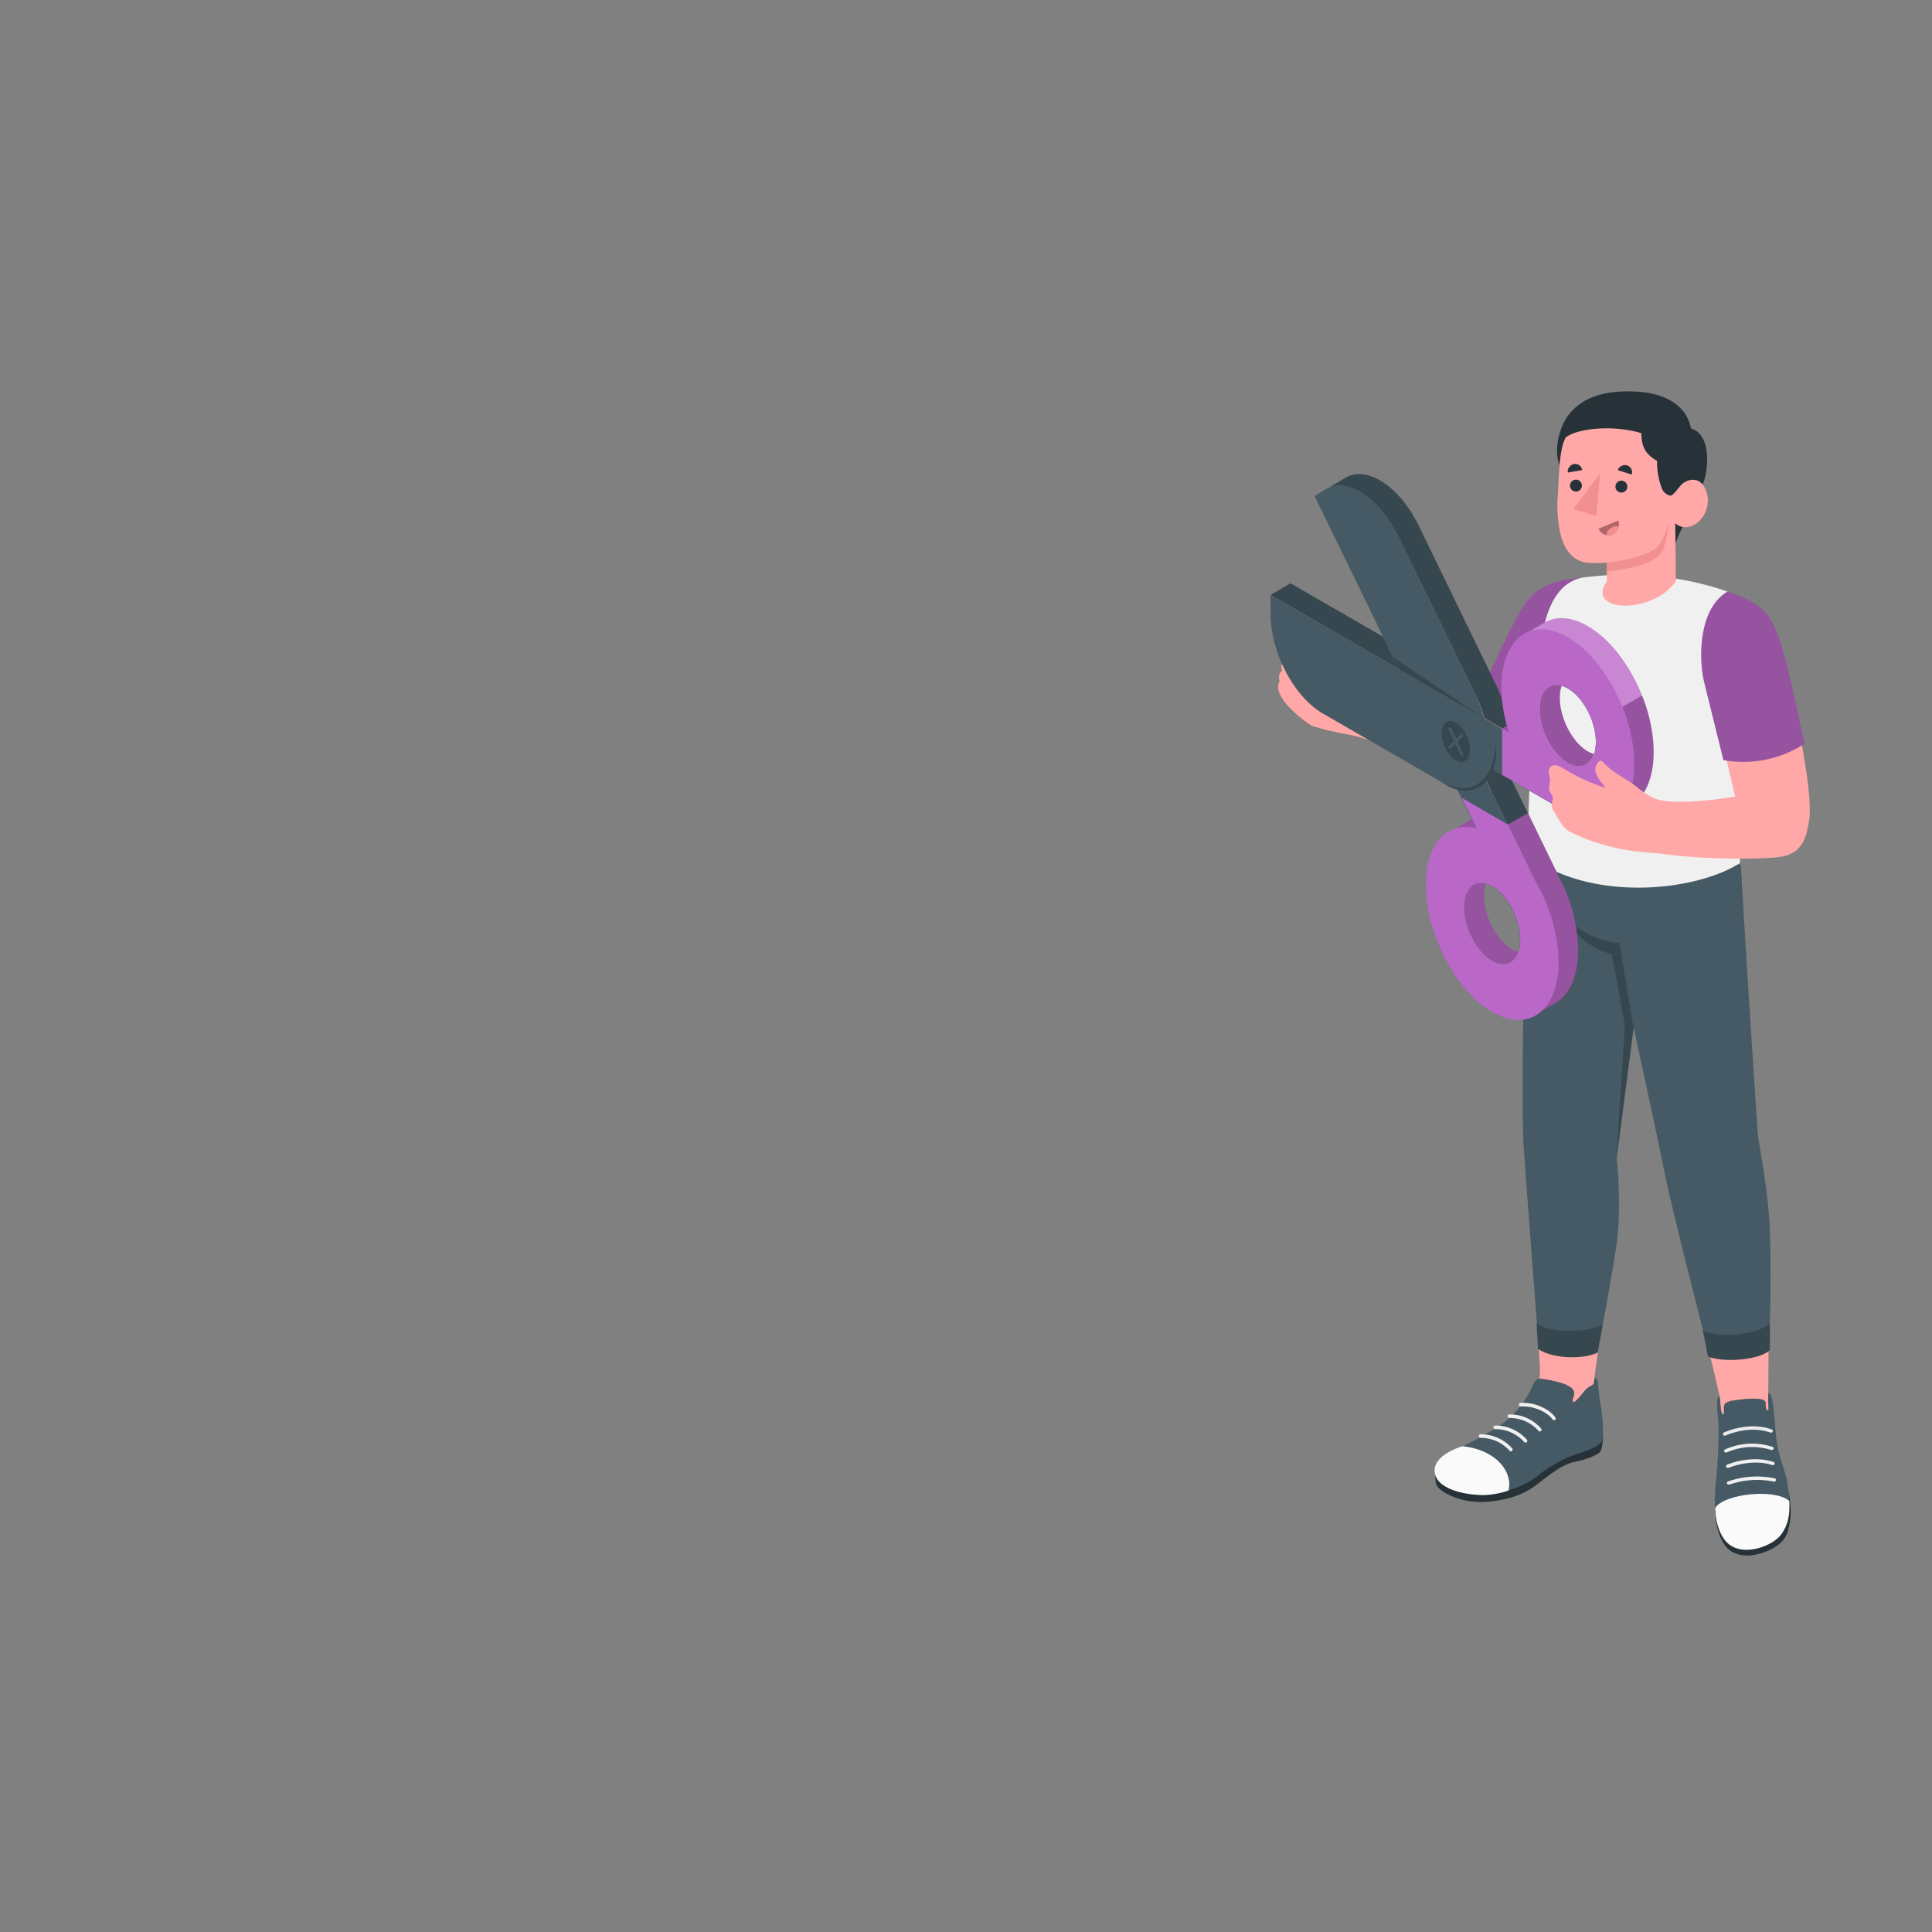 <svg id="Character" xmlns="http://www.w3.org/2000/svg" viewBox="0 0 500 500"><rect x="0" y="0" width="500" height="500" fill="#808080" stroke="none"/><defs><style>.cls-1{fill:#ffa8a7;}.cls-2{fill:#263238;}.cls-3{fill:#455a64;}.cls-4{fill:#fafafa;}.cls-5{fill:#f0f0f0;}.cls-6{fill:#ebebeb;}.cls-7{fill:#37474f;}.cls-8{fill:#ba68c8;}.cls-12,.cls-9{opacity:0.2;}.cls-10{fill:#f28f8f;}.cls-11{fill:#b16668;}.cls-12{fill:#fff;}</style></defs><title>Mesa de trabajo 1</title><g id="Character-2" data-name="Character"><g id="Bottom"><path class="cls-1" d="M398.51,353.65c-.18-4.3-2.65-48-2.65-48l21.77,15.68c-3.39,24.81-4.82,32.38-5.06,36.51h0a3.54,3.54,0,0,1,.07,1.06c-.21,4.91-6.14,7.36-10.82,10.47a85.93,85.93,0,0,1-12.59,7.2c-3.37,1.46-10.08,1.37-10.83-.68,5.69-3.82,12.27-8,16.85-12.42C397.43,361.36,398.72,358.82,398.51,353.65Z"/><path class="cls-2" d="M371.77,380.9c-.26,0-.77,3,.62,4.27,1.6,1.51,6.39,4.08,12.86,3.46S395.3,386.11,398,384s6.39-5.07,9.33-5.62c2.73-.51,5.72-1.65,6.62-2.47s.92-4.61.92-4.61Z"/><path class="cls-3" d="M412.65,356.64a.91.91,0,0,1,.84.88c.16,1.05.34,4.11.7,5.83.5,2.4.9,7.33.47,9.26s-4.89,3.11-7.75,4.1a36.1,36.1,0,0,0-9.37,5.55c-3.12,2.43-9.59,4.75-13.79,4.66-6.41-.13-10.5-2.05-11.69-4.44-1.48-3-.91-5,6.59-8.21a88.37,88.37,0,0,0,8.36-4.61,24.54,24.54,0,0,0,9.7-11.18,2.94,2.94,0,0,1,1.12-1.53,2.43,2.43,0,0,1,1.44-.08,31.74,31.74,0,0,1,5.85,1.38c1,.52,2.36,1.13,2.29,2.41a4.52,4.52,0,0,1-.33,1.3c-.1.26-.18.61,0,.77s.5,0,.69-.17a18.68,18.68,0,0,0,2.08-2.35A7.43,7.43,0,0,1,411.1,359a12.77,12.77,0,0,0,1.3-.78A15.45,15.45,0,0,0,412.65,356.64Z"/><path class="cls-4" d="M378.44,374.27c9.25,1,13.13,7.07,11.95,11.48a21.49,21.49,0,0,1-6.64,1.17c-6.41-.13-10.76-2.06-12-4.45C370.4,379.68,371.76,376.57,378.44,374.27Z"/><path class="cls-5" d="M391,375.61a.45.45,0,0,0,.29-.1.46.46,0,0,0,.09-.64,10.78,10.78,0,0,0-8.26-3.67.46.46,0,0,0-.42.49.44.44,0,0,0,.48.43,10,10,0,0,1,7.48,3.31A.46.46,0,0,0,391,375.61Z"/><path class="cls-5" d="M394.79,373.35a.52.52,0,0,0,.29-.09.47.47,0,0,0,.09-.65,10.79,10.79,0,0,0-8.27-3.67.46.46,0,0,0-.42.5.44.44,0,0,0,.48.42,10,10,0,0,1,7.48,3.31A.48.48,0,0,0,394.79,373.35Z"/><path class="cls-5" d="M398.48,370.46a.47.47,0,0,0,.3-.1.46.46,0,0,0,.08-.64,10.78,10.78,0,0,0-8.26-3.67.46.46,0,0,0-.42.49.44.44,0,0,0,.48.43,10,10,0,0,1,7.48,3.3A.44.44,0,0,0,398.48,370.46Z"/><path class="cls-5" d="M402.14,367.55a.37.37,0,0,0,.28-.09.45.45,0,0,0,.1-.64c-1.69-2.35-5.65-4-9-3.74a.46.46,0,0,0,.06.92c3.05-.23,6.74,1.28,8.24,3.36A.42.42,0,0,0,402.14,367.55Z"/><path class="cls-1" d="M435.79,323.82l21.47-4.35c.73,13,.39,30.37.37,42.37,0,2.3,1.52,17.8.92,22.58-.89,7.18-10.5,6.84-11.35,2.63s-1.79-22.21-2-24.08a10.28,10.28,0,0,0-.19-1.67C442.66,350.36,435.93,324.44,435.79,323.82Z"/><path class="cls-2" d="M443.85,390.24c.14,4.17.78,6.95,2.38,9.44s4.74,3.32,8,2.68,7.39-2.45,8.43-6,.93-6,.32-9.93Z"/><path class="cls-3" d="M457.64,360.52c1.31.12,1.45,5.56,2,11.18.62,6,2.58,8.56,3.15,13.5.65,5.65.23,8.16-2.11,11.5s-10.37,6.51-14.11,1.54c-3.05-4-3-8.45-2.57-14.06a127.19,127.19,0,0,0,.76-14.3c-.13-4.22-.91-8.14.26-8.58.06.62.12,1.41.2,2s.11,2.75.85,2.79a7.67,7.67,0,0,0,.07-1.59,1.73,1.73,0,0,1,.4-1.35,5,5,0,0,1,2.07-.71c1.31-.2,2.62-.37,3.94-.45.66,0,1.32-.05,2,0a5.82,5.82,0,0,1,1.67.25,1.1,1.1,0,0,1,.69.58,1.58,1.58,0,0,1,.05.65,4.13,4.13,0,0,0,.13,1.16c0,.17.17.37.36.34a.33.33,0,0,0,.22-.34c0-.68-.05-1.18-.06-2,0-.36,0-.71,0-1.07S457.65,360.88,457.64,360.52Z"/><path class="cls-4" d="M463.08,388.47c.11,3.5-.19,5.89-2,8.51-2.34,3.35-11,6.5-14.74,1.53-1.86-2.47-2.29-5.34-2.46-8.27C446.31,386.53,459.5,385.19,463.08,388.47Z"/><path class="cls-5" d="M447.43,384.2l.16,0a21.75,21.75,0,0,1,11.42-.77.51.51,0,0,0,.6-.31.43.43,0,0,0-.35-.53,22.49,22.49,0,0,0-12.06.82.41.41,0,0,0-.25.57A.5.5,0,0,0,447.43,384.2Z"/><path class="cls-5" d="M458.83,379.19a.49.49,0,0,0,.42-.28.42.42,0,0,0-.29-.56c-5.86-1.9-11.79.61-12,.72a.41.41,0,0,0-.22.58.52.52,0,0,0,.65.2c.06,0,5.82-2.47,11.27-.69A.51.51,0,0,0,458.83,379.19Z"/><path class="cls-5" d="M458.62,375.23A.49.49,0,0,0,459,375a.42.42,0,0,0-.28-.56,17.07,17.07,0,0,0-12.28.68.41.41,0,0,0-.19.59.53.53,0,0,0,.67.16,16.19,16.19,0,0,1,11.44-.62A.83.83,0,0,0,458.62,375.23Z"/><path class="cls-6" d="M458.36,370.78a.54.54,0,0,0,.42-.27.43.43,0,0,0-.27-.57c-6-2.15-12.12.68-12.38.8a.42.42,0,0,0-.2.59.52.52,0,0,0,.67.17c.06,0,5.94-2.76,11.54-.76A.57.57,0,0,0,458.36,370.78Z"/><path class="cls-3" d="M450.53,223.79c1.34,24.51,4.37,69.59,4.37,69.59.29,2.85,2.9,15.46,3.17,25.75.43,16.52-.23,28-.23,28s-9.48,4-16,1.43c0,0-8.67-33.52-10.87-44.28-2.61-12.82-8.18-38.33-8.18-38.33l-4.39,33.86s1.38,12.06,0,22c-.93,6.79-4.44,25.54-4.44,25.54s-8.74,1.87-15.89-.41c0,0-3.35-44.15-3.77-50.4s-.41-38.46,1.13-77.93Z"/><path class="cls-7" d="M397.68,342.5c3.52,2.58,13.07,2.45,17.07.34L413.53,350c-2.86,1.65-11.29,2-15.51-.92Z"/><path class="cls-7" d="M440.71,344.36c5,2.19,14.37.9,17.32-1.86v6.92c-2.32,2.32-11.26,3.44-16,1.67Z"/><path class="cls-7" d="M422.74,265.93,419.09,244a19.7,19.7,0,0,1-12.29-5.26s.57,5.05,10.35,8.29l3.36,18.21-2.16,34.56Z"/></g><g id="Top"><g id="Arm"><path class="cls-1" d="M409.23,150.1c-12.81,1.81-14.92,7.09-18.86,15.1-3.13,6.38-9.27,20.78-9.27,20.78s-19.19-4.83-22.61-7c-2.34-1.48-1.91-2.43-5.78-4.94-2.73-1.76-5.62-2.59-7.33-4.33-1.35-1.39-3.48.82-1.33,3.77a16.38,16.38,0,0,0,2.28,2.29,12.82,12.82,0,0,1-4-1.55c-3.08-2.2-4.44-5-8.23-5.45-1.6-.19-1.92.92-1.32,2.15a1.94,1.94,0,0,0-.92,2.72c-.92.27-1,2.11-.65,2.64-.47.69-1.26,2.68,2.24,6.55a34.09,34.09,0,0,0,6,5,72.85,72.85,0,0,0,8.49,2.08,35.85,35.85,0,0,1,9.23,2.85c4.24,1.77,14.94,7.3,24.43,10.82,7.9,2.94,10.12-1.57,13.87-8.59,2.47-4.63,10.47-19.88,10.47-19.88C408.88,165.87,412,155.77,409.23,150.1Z"/><path class="cls-8" d="M409.39,149.51c-6.91.59-11.64,2.06-15.1,7.34s-11.06,22.35-11.06,22.35,7.6,9.52,16.83,9.41c0,0,6.37-12.36,7.75-15.5S413.11,157.32,409.39,149.51Z"/><path class="cls-9" d="M409.39,149.51c-6.91.59-11.64,2.06-15.1,7.34s-11.06,22.35-11.06,22.35,7.6,9.52,16.83,9.41c0,0,6.37-12.36,7.75-15.5S413.11,157.32,409.39,149.51Z"/><path class="cls-10" d="M343.75,181.74c4.68-1.74,9.82.32,11.37,4.11a5.65,5.65,0,0,0-3.44-5.16C349.77,179.75,346.19,180,343.75,181.74Z"/></g><g id="Chest"><path class="cls-5" d="M398.3,169.19c1.13-8.19,3.05-17.95,11.09-19.68a83.14,83.14,0,0,1,20.18-.29,77,77,0,0,1,17.53,3.89l2.48,35.59s1,21,.69,34.69c-11.73,7.43-38.7,10.11-54.73-2C395.06,210,397.18,177.3,398.3,169.19Z"/><path class="cls-2" d="M403.84,121.06c-2.1-4.74-.11-11,2.35-14,3.56-4.3,9.11-6.17,17.51-5.7,6.39.36,12.68,3,13.92,9.52,5.14,1.5,4.6,9.93,3.35,13.65-2.55,7.56-7.6,14.15-7.67,18Z"/><path class="cls-1" d="M404,138.8c1,3.64,3.15,6.3,6.52,6.8a28,28,0,0,0,5.32,0v4.89c-5.62,8,11.87,8.69,17.88-.1l-.16-15s2.08,2.33,5.46.09a7.41,7.41,0,0,0,2.26-9.08c-1.71-3.55-5.07-2.06-6.1-1s-2.23,3.12-3.1,2.84a3.16,3.16,0,0,1-2.1-2.12,19.21,19.21,0,0,1-1.14-6.88,7.68,7.68,0,0,1-2.4-1.85c-1.46-1.6-1.59-3.53-1.66-5.28-7.29-2.24-16.56-1.26-19.57,1.1-1.73,3.08-1.75,10.21-2,14.32A33.46,33.46,0,0,0,404,138.8Z"/><path class="cls-10" d="M415.79,145.6c3.72-.24,11.21-2,13.19-4.11s2.81-6.35,2.81-6.35-.27,5.38-1.8,7.76-5.42,3.43-7.78,4a57.15,57.15,0,0,1-6.39,1Z"/><path class="cls-2" d="M418.07,126a1.54,1.54,0,1,0,1.53-1.6A1.55,1.55,0,0,0,418.07,126Z"/><path class="cls-2" d="M405.74,122.3l3.73-.63a1.82,1.82,0,0,0-2.11-1.58A2,2,0,0,0,405.74,122.3Z"/><path class="cls-2" d="M418.67,121.67l3.6,1.15a1.82,1.82,0,0,0-1.16-2.37A2,2,0,0,0,418.67,121.67Z"/><path class="cls-2" d="M406.31,125.73a1.54,1.54,0,1,0,1.54-1.6A1.57,1.57,0,0,0,406.31,125.73Z"/><polygon class="cls-10" points="414.14 122.48 413.09 133.54 407.15 131.79 414.14 122.48"/><path class="cls-11" d="M418.78,134.71a2.75,2.75,0,1,1-5.08,2.12Z"/><path class="cls-10" d="M418.35,136.19a2.67,2.67,0,0,0-2.64,2.29,2.75,2.75,0,0,0,3.24-2.21A2.41,2.41,0,0,0,418.35,136.19Z"/></g><g id="Scissors"><path class="cls-7" d="M386.13,187.05l-2-1.18a34,34,0,0,0-1.8-5.09L362,139.08c-4.71-9.69-12.58-15.16-18.11-12.87l4.19-2.48c5.55-3.46,14.11,2.07,19.11,12.36l20.25,41.69a25.24,25.24,0,0,1,1.43,3.87h0a42.81,42.81,0,0,0,1.81,8Z"/><path class="cls-7" d="M403.2,248.85a42.09,42.09,0,0,0-4.85-18.64h0l-13.86-28.53a10.5,10.5,0,0,0,1.56-2.74c2,1.17,3.17,1.83,5.22,3l12.27,25.26,0,0a42.05,42.05,0,0,1,4.85,18.64c0,6.84-2.27,11.67-5.87,13.77l-5.26,3-.05,0C400.88,260.62,403.2,255.77,403.2,248.85Z"/><polygon class="cls-7" points="361.99 173.11 359.83 171.86 328.81 153.95 328.81 153.95 334 150.96 357.95 164.79 361.99 173.11"/><path class="cls-3" d="M328.81,154v4.8c0,10,6.05,21.53,13.52,25.84l30.28,17.48a14.66,14.66,0,0,0,4.43,2l1.58,3.27h0l3.55,7.29c-7.5-1.93-13.1,3.78-13.1,14.51,0,12.55,7.64,27.18,17.06,32.62s17.07-.36,17.07-12.91a42.09,42.09,0,0,0-4.85-18.64h0l-13.86-28.53a10.41,10.41,0,0,0,1.56-2.74l17.72,10.24c.65.46,1.27,1,1.93,1.37,9.42,5.44,17.08-.35,17.08-12.91s-7.66-27.17-17.08-32.61-17.06.35-17.06,12.9a38.93,38.93,0,0,0,2.05,11.78l-4.59-2.65-2-1.18a34,34,0,0,0-1.8-5.09L362,139.08c-5-10.28-13.55-15.82-19.11-12.36l-2.67,1.67L362,173.11l-2.16-1.25Zm76.92,43.5c-4-2.31-7.24-8.53-7.24-13.86s3.25-7.78,7.24-5.47S413,186.63,413,192,409.73,199.75,405.73,197.45Zm-19.6,31.88c4,2.31,7.25,8.52,7.25,13.85s-3.25,7.79-7.25,5.49-7.24-8.53-7.24-13.86S382.13,227,386.13,229.33Z"/><path class="cls-7" d="M387.17,192.46a25.5,25.5,0,0,1-1.05,5.27,10.29,10.29,0,0,1-2.68,4.41,6.77,6.77,0,0,1-4.65,1.82,12.93,12.93,0,0,1-5.14-1.27,10.29,10.29,0,0,0,5.12,1.95,7,7,0,0,0,5.26-1.86,9.77,9.77,0,0,0,2.74-4.85A16.58,16.58,0,0,0,387.17,192.46Z"/><polygon class="cls-7" points="383.23 185.38 361.99 173.11 360.52 170.08 383.23 185.38"/><path class="cls-7" d="M373.13,189.76c0-2.68,1.63-3.91,3.63-2.75s3.65,4.28,3.65,7-1.64,3.92-3.65,2.76S373.13,192.44,373.13,189.76Z"/><path class="cls-3" d="M375.21,193.76a.39.39,0,0,0,.27-.11l3.11-3a.38.38,0,0,0,0-.55.4.4,0,0,0-.56,0l-3.11,3a.4.4,0,0,0,.27.68Z"/><path class="cls-3" d="M378.32,195.55a.33.33,0,0,0,.17,0,.39.39,0,0,0,.19-.52l-3.11-6.58a.4.4,0,0,0-.53-.19.39.39,0,0,0-.18.52l3.11,6.59A.38.38,0,0,0,378.32,195.55Z"/><polygon class="cls-8" points="388.75 188.56 395.87 184.46 390.72 189.7 388.75 188.56"/><polygon class="cls-9" points="388.75 188.56 395.87 184.46 390.72 189.7 388.75 188.56"/><path class="cls-8" d="M422.81,197.63c0-12.55-7.66-27.17-17.08-32.61-4.26-2.46-8.16-2.61-11.16-.88l0,0,5.14-3c3-1.74,6.9-1.59,11.17.88,9.42,5.43,17.08,20.05,17.08,32.61,0,6.86-2.29,11.7-5.91,13.79l-5.25,3,0,0C420.47,209.42,422.81,204.56,422.81,197.63Z"/><path class="cls-12" d="M394.8,164c2.95-1.59,6.77-1.39,10.93,1,5.83,3.36,11,10.23,14,18l5.19-3c-3.07-7.72-8.23-14.59-14.05-18-4.27-2.46-8.17-2.61-11.17-.87Z"/><path class="cls-9" d="M416.8,211.48l0,0,5.25-3c3.62-2.09,5.91-6.93,5.91-13.8A40.09,40.09,0,0,0,425,180l-5.19,3a40.26,40.26,0,0,1,3,14.65C422.81,204.56,420.48,209.42,416.8,211.48Z"/><path class="cls-8" d="M404.91,177.71a5.63,5.63,0,0,0-.75-.27,9.63,9.63,0,0,0-.48,3.16c0,5.33,3.25,11.54,7.24,13.85a7.24,7.24,0,0,0,1.58.68c-1,3-3.68,4.1-6.77,2.32-4-2.31-7.24-8.53-7.24-13.86C398.49,178.63,401.3,176.17,404.91,177.71Z"/><path class="cls-9" d="M404.91,177.71a5.63,5.63,0,0,0-.75-.27,9.63,9.63,0,0,0-.48,3.16c0,5.33,3.25,11.54,7.24,13.85a7.24,7.24,0,0,0,1.58.68c-1,3-3.68,4.1-6.77,2.32-4-2.31-7.24-8.53-7.24-13.86C398.49,178.63,401.3,176.17,404.91,177.71Z"/><path class="cls-8" d="M390.51,189.58l-1.76-1v11.92l13.75,7.93a22.39,22.39,0,0,0,3.23,2.28c9.47,5.47,17.2-.36,17.2-13s-7.73-27.35-17.2-32.82-17.17.35-17.17,13A39.11,39.11,0,0,0,390.51,189.58Zm15.22,7.87c-4-2.31-7.24-8.53-7.24-13.86s3.25-7.78,7.24-5.47S413,186.63,413,192,409.73,199.75,405.73,197.45Z"/><path class="cls-8" d="M382.17,214.63a9.46,9.46,0,0,0-7.15.76c.93-.53,4.21-2.42,5-2.91.27-.16.56-.31.85-.45Z"/><path class="cls-9" d="M382.17,214.63a9.46,9.46,0,0,0-7.15.76c.93-.53,4.21-2.42,5-2.91.27-.16.56-.31.85-.45Z"/><path class="cls-8" d="M385.31,228.93a6.86,6.86,0,0,0-.75-.27,9.63,9.63,0,0,0-.48,3.16c0,5.32,3.24,11.54,7.24,13.85a6.8,6.8,0,0,0,1.58.67c-1,3-3.68,4.11-6.77,2.33-4-2.31-7.24-8.53-7.24-13.86C378.89,229.85,381.7,227.39,385.31,228.93Z"/><path class="cls-9" d="M385.31,228.93a6.86,6.86,0,0,0-.75-.27,9.63,9.63,0,0,0-.48,3.16c0,5.32,3.24,11.54,7.24,13.85a6.8,6.8,0,0,0,1.58.67c-1,3-3.68,4.11-6.77,2.33-4-2.31-7.24-8.53-7.24-13.86C378.89,229.85,381.7,227.39,385.31,228.93Z"/><path class="cls-8" d="M390.23,213.42l5.18-3,8.16,16.78,0,0a42.05,42.05,0,0,1,4.85,18.64c0,6.84-2.27,11.67-5.87,13.77l-5.26,3-.05,0c3.67-2.07,6-6.92,6-13.84a42.09,42.09,0,0,0-4.85-18.64h0c-2.59-5.33-5.37-11-8.15-16.78Z"/><path class="cls-9" d="M390.23,213.42l5.18-3,8.16,16.78,0,0a42.05,42.05,0,0,1,4.85,18.64c0,6.84-2.27,11.67-5.87,13.77l-5.26,3-.05,0c3.67-2.07,6-6.92,6-13.84a42.09,42.09,0,0,0-4.85-18.64h0c-2.59-5.33-5.37-11-8.15-16.78Z"/><path class="cls-8" d="M369,229.07c0,12.63,7.7,27.37,17.18,32.84s17.19-.36,17.19-13a42.94,42.94,0,0,0-5.77-20.42l-7.32-15.07-12-6.95.42.87,2.46,5,1,2C374.54,212.5,369,218.31,369,229.07Zm9.93,5.74c0-5.33,3.25-7.78,7.25-5.47s7.25,8.51,7.25,13.84-3.26,7.79-7.25,5.49S378.88,240.14,378.88,234.81Z"/></g><g id="Arm-2" data-name="Arm"><path class="cls-1" d="M460.57,167.55c-2.91-10.13-8.77-11.84-13.41-13.68-6.58,6.54-6.48,17.11-3.24,30.59,2.28,9.49,5.14,21.69,5.14,21.69s-16.64,2.9-21.36.22a17,17,0,0,1-3.92-2.6c-2.71-2.1-3.88-2.47-6.48-4.34-2.05-1.46-2.7-2.86-3.24-2.55a2.84,2.84,0,0,0-.77,3.8,13.1,13.1,0,0,0,2.31,3.23,45.66,45.66,0,0,1-7.9-3.27c-3.44-1.81-5-3.38-6.38-2.21-.88.74-.34,2-.21,2.91.15,1.09-.44,2.26-.1,3.3.19.6.72,1.06.84,1.68s-.32,1.46-.28,2.2a3.24,3.24,0,0,0,.59,1.47c.87,1.43,1.84,3.43,3.11,4.55a13.39,13.39,0,0,0,2.92,1.62,49.7,49.7,0,0,0,8.88,3c5.63,1.48,9,1.26,14.61,2,10.51,1.32,23.41,1.26,28.67.65,5.91-.7,7.12-4.73,7.86-9.57C469.5,203.81,462.87,175.54,460.57,167.55Z"/><path class="cls-8" d="M447.1,153.11c4.42,1.5,8.82,3.39,10.9,6.88s3.51,7.66,6.11,19.21c2,8.82,2.91,13.26,2.91,13.26a29,29,0,0,1-21,4.25s-3.57-14.38-5-20.27S439.51,157.49,447.1,153.11Z"/><path class="cls-9" d="M447.1,153.11c4.42,1.5,8.82,3.39,10.9,6.88s3.51,7.66,6.11,19.21c2,8.82,2.91,13.26,2.91,13.26a29,29,0,0,1-21,4.25s-3.57-14.38-5-20.27S439.51,157.49,447.1,153.11Z"/></g></g></g></svg>